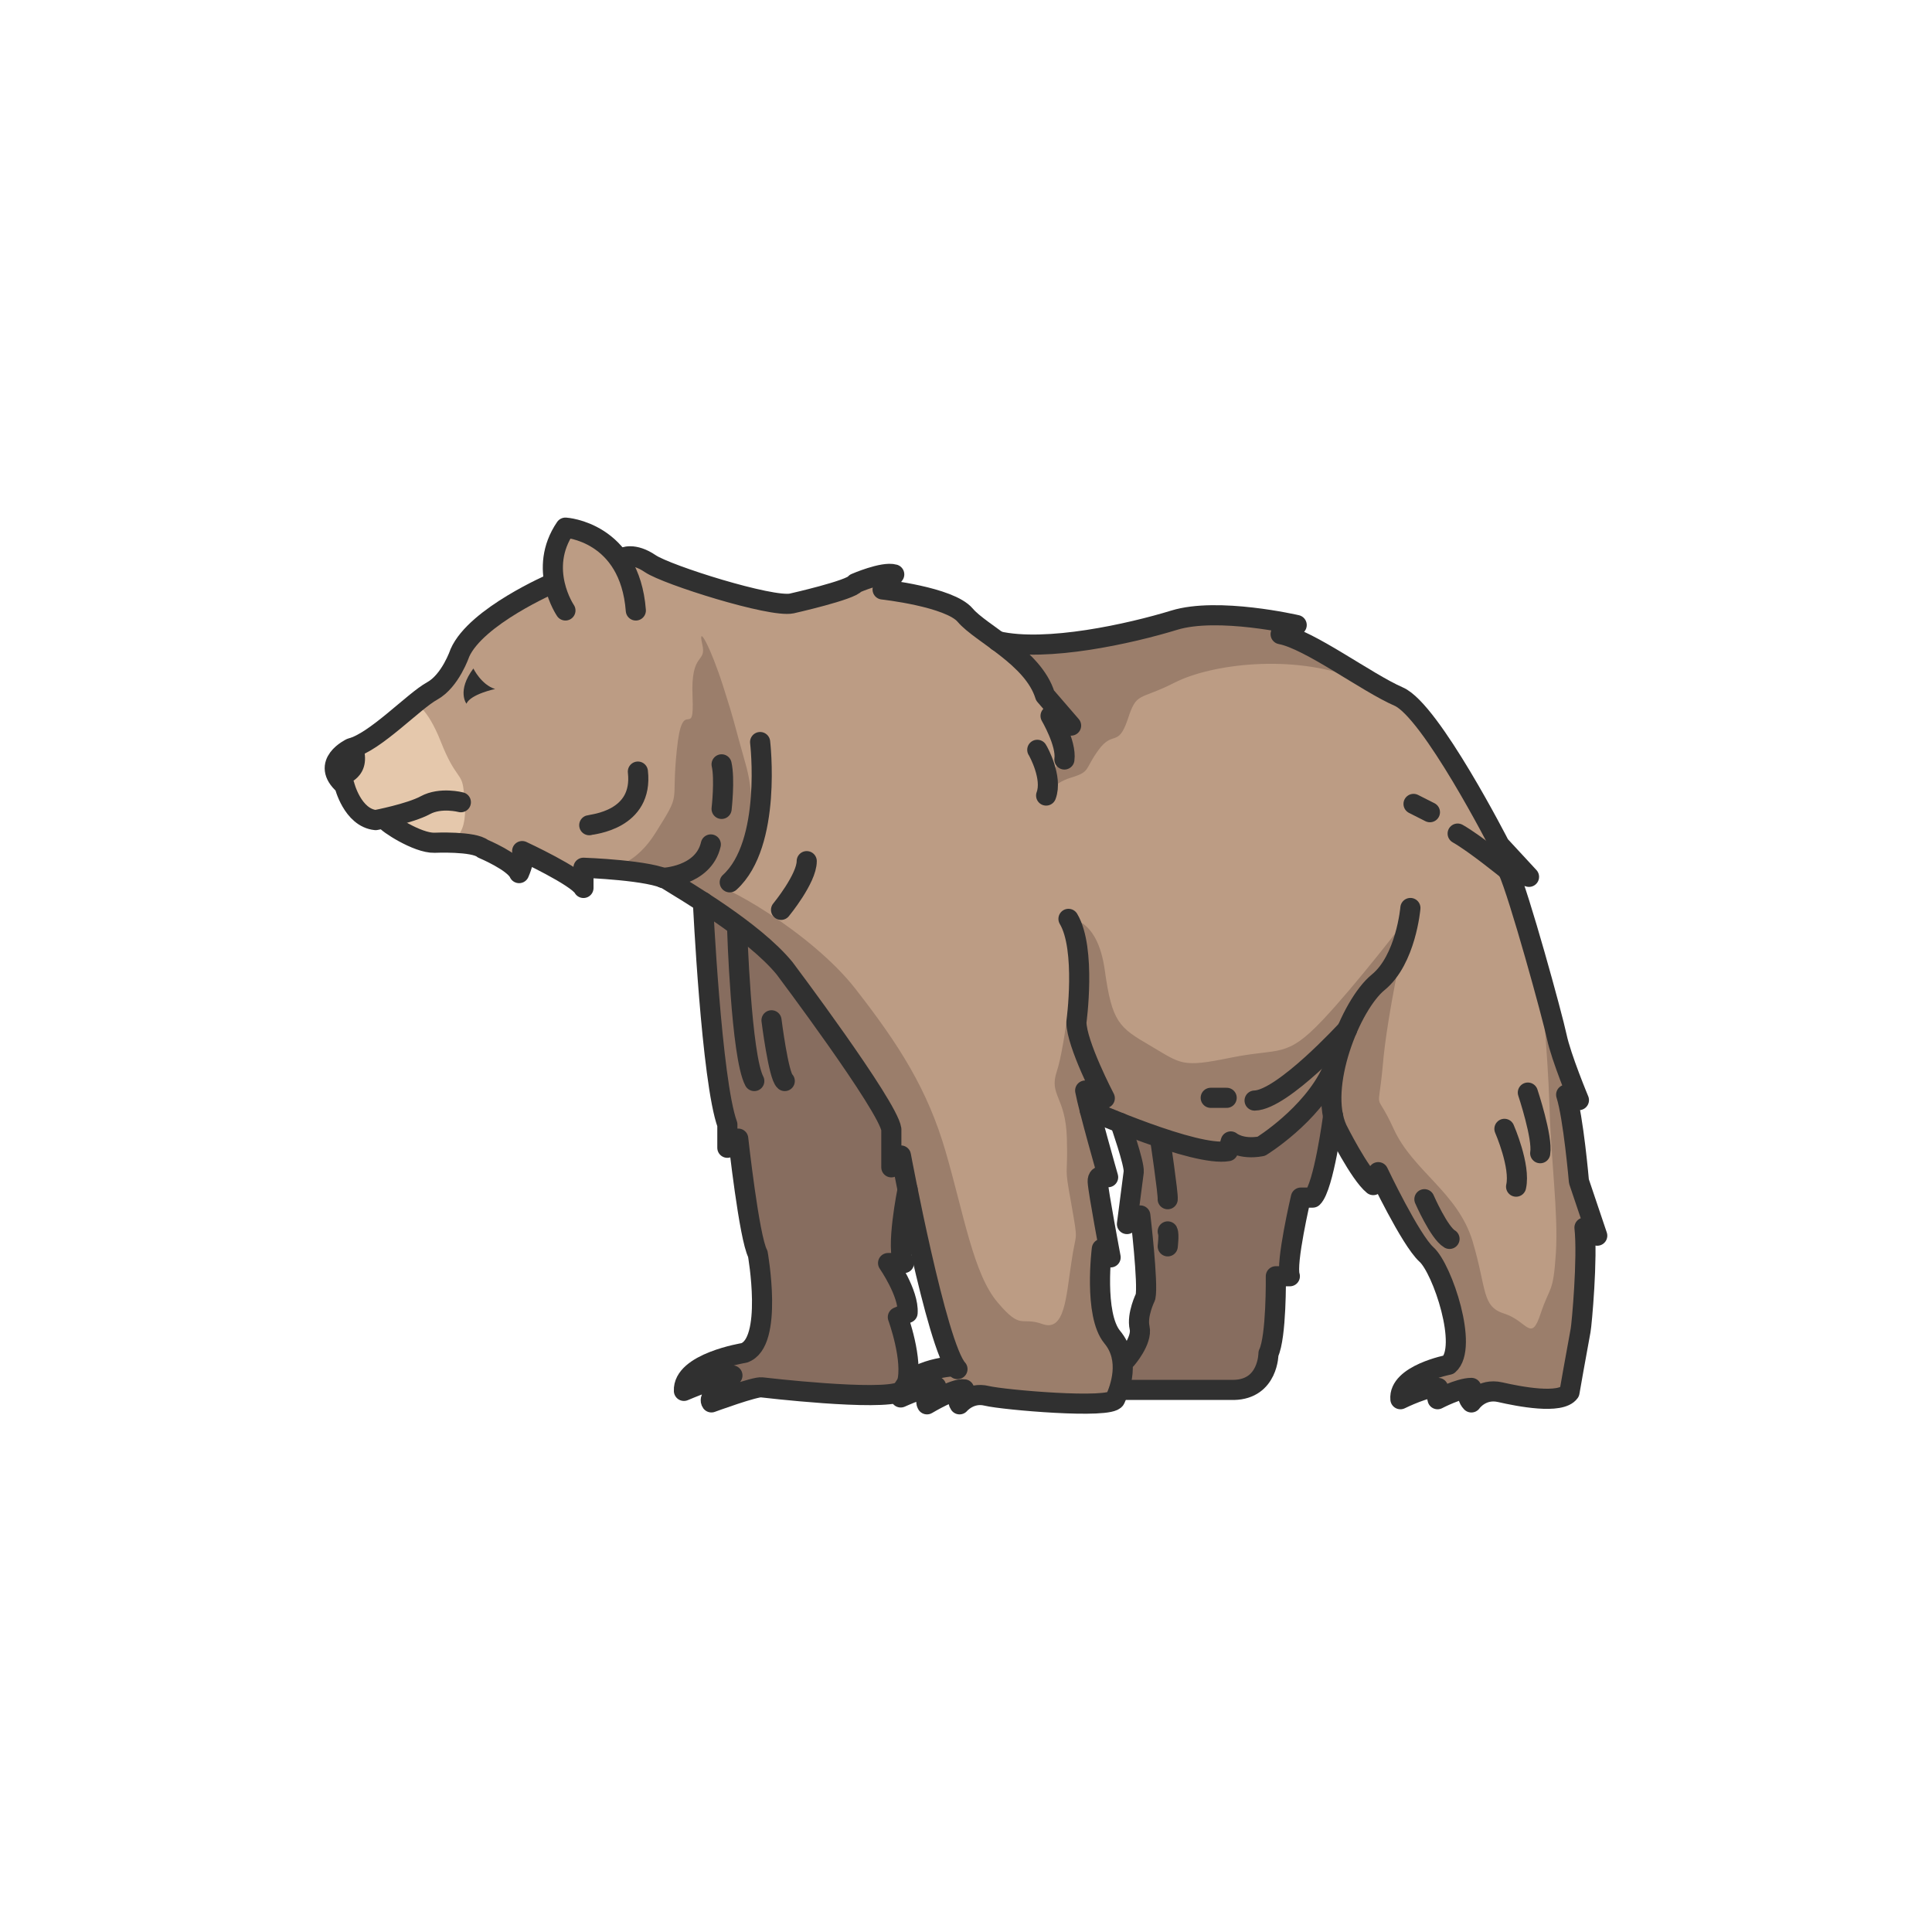 <?xml version="1.0" ?><svg style="enable-background:new 0 0 48 48;" version="1.1" viewBox="0 0 48 48" xml:space="preserve" xmlns="http://www.w3.org/2000/svg" xmlns:xlink="http://www.w3.org/1999/xlink"><g id="Layer_2"/><g id="Layer_1"><g><path d="M17.507,21.921c0,0-0.221,1.034,0.171,3.527s0.392,2.899,0.392,2.899h0.276    c0,0,0.211,1.439,0.393,2.555c0.182,1.116,0.307,1.319,0.171,1.871s-0.166,0.849-0.597,0.995    c-0.431,0.146-0.828,0.005-0.655,0.37c0.174,0.364,0.241,0.624,0.241,0.624    s0.362-0.364,1.158-0.278c0.245,0.026,1.364,0.213,2.014,0.194    c0.65-0.018,1.056-0.069,1.056-0.069l0.356-0.174c0,0,0.151-0.851-0.119-1.579    c0,0,0.212-0.177,0.18-0.359c-0.032-0.182-0.355-1.117-0.355-1.117l0.211-0.167    c0,0,0.215-0.589,0.221-1.274c0.006-0.685,0.566-2.881-0.289-3.431    C21.479,25.959,17.507,21.921,17.507,21.921z" style="fill:#876D5F;"/><path d="M27.895,27.343c0,0,0.028,0.54,0.145,1.196s0.166,0.917,0.033,1.301    s-0.187,0.429,0.036,0.394s0.276-0.066,0.261,0.313c-0.014,0.379,0.17,1.494-0.021,1.975    c-0.191,0.481-0.042,0.463-0.131,0.758s-0.338,0.474-0.322,0.939s-0.081,0.231,0.581,0.313    c0.661,0.083,1.918,0.038,2.18,0c0.263-0.038,0.767,0.153,0.86-0.906    c0.093-1.059,0.183-1.741,0.183-1.741l0.187-0.177c0,0,0.248-0.667,0.282-1.234    c0.034-0.567-0.111-0.532,0.066-0.626c0.176-0.094,0.305,0.119,0.374-0.208    s0.287-1.009,0.366-1.533c0.079-0.524-0.025-0.314,0.052-0.765S28.859,26.895,27.895,27.343z" style="fill:#876D5F;"/><path d="M39.526,30.688c0.05,0.22-0.18-0.12-0.17,0.09    c0.02,0.21-0.08,1.1-0.06,1.84c0.02,0.74-0.17,1.18-0.22,1.75    c-0.04,0.57-0.43,0.44-0.91,0.45c-0.47,0-0.85-0.07-1.14-0.12s-0.48,0.1-0.48,0.1    s-0.08-0.13-0.38-0.12c-0.31,0.01-0.41,0.13-0.46-0.12s-0.6-0.07-0.34-0.29    c0.26-0.22,0.62-0.21,0.75-0.43c0.13-0.21-0.01-0.91-0.19-1.41c-0.18-0.5-0.25-0.95-0.38-1.14    c-0.12-0.2-0.67-0.83-0.92-1.42c-0.26-0.6-0.34-0.4-0.62-0.44    c-0.22-0.03-0.39-0.54-0.78-1.24s-0.17-1.72-0.33-1.19c-0.16,0.52-0.25,0.47-0.79,0.94    c-0.55,0.47-0.88,0.71-1.17,0.7c-0.29-0.01-0.4-0.13-0.4-0.13s0,0-0.08,0.12    c-0.09,0.12-0.13,0.2-0.81-0.04c-0.68-0.24-1.5-0.49-2.09-0.72    c-0.01,0-0.01-0.01-0.02-0.01c-0.03-0.01-0.06-0.02-0.09-0.04    c-0.27-0.12-0.38-0.24-0.43-0.31l0.46,1.7l-0.23,0.22c0,0-0.08,0.09,0.02,0.5    c0.1,0.41,0.32,1.28,0.32,1.28h-0.25c0,0-0.13,0.7,0,1.27c0.13,0.57,0.37,0.95,0.47,1.16    c0.1,0.22,0.09,0.68,0,1.08c-0.09,0.39-0.32,0.2-1.03,0.23    c-0.71,0.03-1.8-0.12-2.29-0.2c-0.49-0.07-0.57,0.12-0.63,0.06    c-0.06-0.05-0.18-0.06-0.33-0.11c-0.14-0.06-0.45,0.22-0.42-0.03    c0.02-0.26-0.01-0.46-0.01-0.46l0.61-0.2c0,0-0.05-0.08-0.19-0.41    c-0.15-0.34-0.47-1.64-0.71-2.65c-0.24-1.02-0.42-2.04-0.42-2.04l-0.27,0.1    c0,0,0.08-0.33,0.06-0.82c-0.02-0.48-0.59-1.69-1.13-2.31c-0.54-0.62-1-1.23-1.78-1.97    c-0.78-0.75-1.38-1.13-1.71-1.35c-0.17-0.12-0.45-0.32-0.77-0.49    c-0.29-0.15-0.61-0.28-0.92-0.32c-0.66-0.07-1.39-0.06-1.39-0.06l-0.05,0.38    c-0.13-0.28-1.4-0.82-1.4-0.82l-0.2,0.45c0,0-0.16-0.2-0.55-0.47    c-0.39-0.27-0.58-0.12-1.35-0.18c-0.77-0.05-1-0.33-1.22-0.47    c-0.22-0.14-0.4-0.13-0.76-0.28c-0.41-0.19-0.49-1.02-0.49-1.02l0.42-0.73    c0,0,0.13-0.02,0.38-0.11c0.24-0.09,0.55-0.49,1.11-0.93    c0.57-0.45,0.67-0.47,0.88-0.94c0.21-0.46,0.53-0.78,1-1.18    c0.48-0.4,1.54-0.78,1.54-0.78c-0.2-0.67,0.29-1.4,0.29-1.4s0.5,0.07,0.8,0.29    c0.3,0.22,0.52,0.52,0.52,0.52s0.3-0.07,0.62,0.03c0.32,0.09,0.71,0.39,1.15,0.45    s1.5,0.44,1.95,0.49c0.46,0.05,0.47,0.03,0.99-0.08c0.53-0.12,0.71-0.15,1.11-0.34    c0.41-0.18,0.73-0.25,0.73-0.25l-0.04,0.36c0,0,0.05,0.05,0.25,0.07    c0.21,0.03,0.72,0.11,1.13,0.22c0.42,0.11,0.53,0.35,0.58,0.39    c0.24,0.15,0.52,0.43,0.74,0.53c0.21,0.1,0.34,0.18,0.61,0.19h0.07    c0.32-0.02,0.94,0.05,1.37-0.01c0.59-0.07,1.8-0.22,2.5-0.5    c0.7-0.28,0.88-0.16,1.66-0.18c0.78-0.02,1.27,0.27,1.19,0.32    c-0.08,0.04-0.21,0.12-0.01,0.17c0.2,0.06,0.83,0.5,1.11,0.64    c0.13,0.07,0.34,0.2,0.58,0.34h0.01c0.25,0.15,0.54,0.31,0.78,0.4    c0.47,0.17,0.76,0.57,1.02,0.96c0.27,0.4,0.8,1.01,1.06,1.6    c0.26,0.6,0.62,1.14,0.78,1.64c0.17,0.5,0.43,1.17,0.63,1.82    c0.11,0.4,0.23,0.7,0.34,1.09c0.07,0.25,0.14,0.55,0.22,0.94c0.19,1,0.62,1.96,0.62,1.96    s-0.17,0.05-0.12,0.31c0.06,0.27,0.12,1.28,0.26,1.85S39.466,30.458,39.526,30.688z" style="fill:#BC9C84;"/><g><path d="M33.686,16.858c-1.59-0.62-3.59-0.36-4.5,0.1     c-0.9,0.46-0.94,0.21-1.17,0.92c-0.24,0.7-0.36,0.26-0.72,0.75s-0.19,0.54-0.68,0.69     c-0.5,0.15-0.58,0.45-0.58,0.45c0.06-0.44,0.19-0.7,0.4-1.14     c0.21-0.43-0.15-0.47-0.26-0.81c-0.12-0.33-0.11-0.42-0.49-1.07     c-0.22-0.38-0.37-0.57-0.47-0.67h0.07c0.32-0.02,0.94,0.05,1.37-0.01     c0.59-0.07,1.8-0.22,2.5-0.5c0.7-0.28,0.88-0.16,1.66-0.18     c0.78-0.02,1.27,0.27,1.19,0.32c-0.08,0.04-0.21,0.12-0.01,0.17     c0.2,0.06,0.83,0.5,1.11,0.64C33.236,16.588,33.446,16.718,33.686,16.858z" style="fill:#9B7E6B;"/><path d="M39.526,30.688c0.05,0.22-0.18-0.12-0.17,0.09     c0.02,0.21-0.08,1.1-0.06,1.84c0.02,0.74-0.17,1.18-0.22,1.75     c-0.04,0.57-0.43,0.44-0.91,0.45c-0.47,0-0.85-0.07-1.14-0.12s-0.48,0.1-0.48,0.1     s-0.08-0.13-0.38-0.12c-0.31,0.01-0.41,0.13-0.46-0.12s-0.6-0.07-0.34-0.29     c0.26-0.22,0.62-0.21,0.75-0.43c0.13-0.21-0.01-0.91-0.19-1.41c-0.18-0.5-0.25-0.95-0.38-1.14     c-0.12-0.2-0.67-0.83-0.92-1.42c-0.26-0.6-0.34-0.4-0.62-0.44     c-0.22-0.03-0.39-0.54-0.78-1.24s-0.17-1.72-0.33-1.19c-0.16,0.52-0.25,0.47-0.79,0.94     c-0.55,0.47-0.88,0.71-1.17,0.7c-0.29-0.01-0.4-0.13-0.4-0.13s0,0-0.08,0.12     c-0.09,0.12-0.13,0.2-0.81-0.04c-0.68-0.24-1.5-0.49-2.09-0.72     c-0.01,0-0.01-0.01-0.02-0.01c-0.03-0.01-0.06-0.02-0.09-0.04     c-0.01-0.03-0.02-0.06-0.02-0.09c-0.14-0.76-0.52-1.38-0.6-1.89     c-0.07-0.51-0.15-2.54-0.28-3.01c0,0,0.71-0.06,0.9,1.26c0.18,1.32,0.36,1.44,1.13,1.89     c0.78,0.46,0.78,0.55,2,0.3c1.23-0.25,1.37,0.03,2.28-0.93     c0.85-0.9,2.01-2.42,2.15-2.59c-0.06,0.27-0.55,2.47-0.65,3.7     c-0.12,1.32-0.21,0.54,0.27,1.59c0.48,1.05,1.59,1.57,1.96,2.79     c0.36,1.21,0.22,1.62,0.79,1.8c0.57,0.18,0.66,0.73,0.9,0     c0.24-0.72,0.31-0.47,0.38-1.51c0.06-1.03-0.12-2.22-0.16-3.67     c-0.05-1.46-0.22-3.09-0.22-3.09h0.03c0.07,0.25,0.14,0.55,0.22,0.94     c0.19,1,0.62,1.96,0.62,1.96s-0.17,0.05-0.12,0.31c0.06,0.27,0.12,1.28,0.26,1.85     S39.466,30.458,39.526,30.688z" style="fill:#9B7E6B;"/><path d="M27.806,34.718c-0.09,0.39-0.32,0.2-1.03,0.23     c-0.71,0.03-1.8-0.12-2.29-0.2c-0.49-0.07-0.57,0.12-0.63,0.06     c-0.06-0.05-0.18-0.06-0.33-0.11c-0.14-0.06-0.45,0.22-0.42-0.03     c0.02-0.26-0.01-0.46-0.01-0.46l0.61-0.2c0,0-0.05-0.08-0.19-0.41     c-0.15-0.34-0.47-1.64-0.71-2.65c-0.24-1.02-0.42-2.04-0.42-2.04l-0.27,0.1     c0,0,0.08-0.33,0.06-0.82c-0.02-0.48-0.59-1.69-1.13-2.31c-0.54-0.62-1-1.23-1.78-1.97     c-0.78-0.75-1.38-1.13-1.71-1.35c-0.17-0.12-0.45-0.32-0.77-0.49     c0.17-0.06,0.41-0.11,0.72-0.15c0.38-0.04,2.64,1.24,3.74,2.64     c1.1,1.41,1.8,2.51,2.25,4.06c0.45,1.55,0.69,3.04,1.29,3.74     c0.6,0.71,0.57,0.34,1.12,0.54c0.55,0.19,0.58-0.68,0.71-1.52     c0.12-0.85,0.18-0.43,0-1.47c-0.19-1.04-0.08-0.58-0.11-1.63     c-0.03-1.04-0.45-1.06-0.25-1.66c0.2-0.59,0.49-2.85,0.36-3.55c0,0,0.47,2.2,0.83,4.75     c0.025,0.218-0.303-0.311-0.275-0.087c0.005,0.043,0.187,1.017,0.192,1.06     c0.066,0.555-0.017,0.736-0.006,1.138c0.019,0.739,0.193,0.627,0.159,1.094     c-0.009,0.122-0.102,1.058-0.108,1.175c-0.02,0.453,0.247,0.851,0.398,1.439     C27.906,33.858,27.896,34.318,27.806,34.718z" style="fill:#9B7E6B;"/><path d="M18.316,21.488c-0.19,0.43-0.63,1.05-1.17,0.72     c-0.5-0.31-1.25-0.57-2.13-0.63c0.29-0.01,0.81-0.16,1.26-0.87     c0.68-1.08,0.39-0.66,0.54-2.08c0.14-1.41,0.44-0.17,0.39-1.32s0.36-0.8,0.24-1.31     c-0.12-0.52,0.21,0.08,0.52,1.05c0.31,0.97,0.22,0.74,0.56,1.94     C18.866,20.188,18.496,21.058,18.316,21.488z" style="fill:#9B7E6B;"/></g><path d="M10.302,17.483c0,0,0.296,0.045,0.654,0.953s0.516,0.758,0.561,1.181    c0.045,0.423,0.198,1.414-0.722,1.321c-0.92-0.093-1.277-0.403-1.579-0.588    c-0.302-0.185-1.062-0.63-0.63-1.271c0.433-0.641,0.774-0.67,1.086-0.967    S10.302,17.483,10.302,17.483z" style="fill:#E5C8AC;"/><g><path d="     M13.732,14.491c0,0-1.903,0.817-2.307,1.732c0,0-0.233,0.694-0.69,0.945     c-0.457,0.251-1.417,1.271-2.011,1.419c0,0-0.792,0.369-0.168,0.916c0,0,0.198,0.813,0.777,0.872     c0,0,0.853-0.163,1.234-0.37c0.381-0.207,0.883-0.074,0.883-0.074" style="fill:none;stroke:#303030;stroke-width:0.5;stroke-linecap:round;stroke-linejoin:round;stroke-miterlimit:10;"/><path d="     M9.592,20.376c0,0.059,0.777,0.576,1.203,0.562c0,0,0.975-0.044,1.203,0.148c0,0,0.777,0.325,0.899,0.606     c0,0,0.198-0.443,0.076-0.547c0,0,1.371,0.636,1.523,0.916v-0.502c0,0,1.706,0.059,2.102,0.31     c0.396,0.251,2.117,1.242,2.894,2.187c0,0,2.567,3.415,2.653,4.002v0.944l0.238-0.294c0,0,0.886,4.74,1.405,5.307     " style="fill:none;stroke:#303030;stroke-width:0.5;stroke-linecap:round;stroke-linejoin:round;stroke-miterlimit:10;"/><path d="     M26.546,22.829c0.446,0.744,0.197,2.565,0.197,2.565c0,0.543,0.705,1.891,0.705,1.891     c-0.176-0.03-0.487-0.191-0.487-0.191c0.083,0.453,0.57,2.153,0.57,2.153s-0.27-0.121-0.259,0.111     c0.01,0.231,0.321,1.881,0.321,1.881l-0.218-0.211c0,0-0.207,1.63,0.259,2.193     c0.467,0.563,0.187,1.288,0.073,1.539c-0.114,0.252-2.779,0.02-3.193-0.081     c-0.415-0.101-0.674,0.211-0.674,0.211c-0.114-0.171,0.114-0.372,0.114-0.372     c-0.238-0.04-0.923,0.372-0.923,0.372c-0.093-0.151,0.228-0.443,0.228-0.443     c-0.197-0.04-0.881,0.272-0.881,0.272c0.062-0.704,1.306-0.775,1.306-0.775" style="fill:none;stroke:#303030;stroke-width:0.5;stroke-linecap:round;stroke-linejoin:round;stroke-miterlimit:10;"/><path d="     M27.075,27.582c0,0,2.622,1.165,3.434,1.018l0.069-0.241c0,0,0.248,0.214,0.758,0.12     c0,0,1.24-0.762,1.75-1.858" style="fill:none;stroke:#303030;stroke-width:0.5;stroke-linecap:round;stroke-linejoin:round;stroke-miterlimit:10;"/><path d="     M35.041,22.559c0,0-0.11,1.283-0.799,1.845c-0.689,0.561-1.502,2.607-1.019,3.649     c0,0,0.551,1.109,0.895,1.39l0.124-0.321c0,0,0.799,1.684,1.198,2.045c0.4,0.361,1.047,2.312,0.551,2.74     c0,0-1.254,0.241-1.198,0.856c0,0,0.703-0.347,0.937-0.281c0,0-0.069,0.107-0.014,0.281     c0,0,0.537-0.281,0.84-0.281c0,0-0.179,0.174,0,0.361c0,0,0.248-0.361,0.716-0.254     c0.468,0.107,1.502,0.308,1.722,0c0,0,0.172-0.985,0.276-1.537c0.028-0.147,0.179-1.804,0.096-2.553     l0.317,0.201l-0.455-1.35c0,0-0.138-1.593-0.317-2.153c0,0,0.11,0.081,0.317,0.135c0,0-0.441-1.056-0.551-1.577     c-0.11-0.521-0.937-3.529-1.212-4.13l0.523,0.16l-0.73-0.789c0,0-1.708-3.342-2.507-3.689     c-0.799-0.348-2.218-1.417-2.934-1.551l0.399-0.227c0,0-1.956-0.455-3.044-0.12     c-1.088,0.334-3.176,0.801-4.388,0.52" style="fill:none;stroke:#303030;stroke-width:0.5;stroke-linecap:round;stroke-linejoin:round;stroke-miterlimit:10;"/><path d="     M14.048,15.167c0,0-0.703-1.029,0-2.058c0,0,1.598,0.094,1.749,2.058" style="fill:none;stroke:#303030;stroke-width:0.5;stroke-linecap:round;stroke-linejoin:round;stroke-miterlimit:10;"/><path d="     M15.453,13.87c0.041-0.027,0.289-0.147,0.703,0.134c0.413,0.281,3.003,1.096,3.513,0.989     c0,0,1.488-0.335,1.584-0.502c0,0,0.689-0.3,0.964-0.22l-0.289,0.374c0,0,1.667,0.182,2.052,0.639     c0.386,0.457,1.694,1.045,1.984,1.994l0.647,0.749l-0.51-0.241c0,0,0.4,0.682,0.344,1.083" style="fill:none;stroke:#303030;stroke-width:0.5;stroke-linecap:round;stroke-linejoin:round;stroke-miterlimit:10;"/><path d="     M25.771,18.629c0.028,0.04,0.386,0.695,0.22,1.136" style="fill:none;stroke:#303030;stroke-width:0.5;stroke-linecap:round;stroke-linejoin:round;stroke-miterlimit:10;"/><path d="     M22.379,34.574c-0.494,0.244-3.447-0.105-3.447-0.105c-0.146-0.035-1.257,0.373-1.257,0.373     c-0.126-0.168,0.522-0.67,0.522-0.67c-0.27-0.018-1.205,0.384-1.205,0.384     c-0.036-0.698,1.493-0.943,1.493-0.943c0.738-0.244,0.342-2.461,0.342-2.461     c-0.216-0.401-0.486-2.863-0.486-2.863l-0.27,0.227v-0.576c-0.396-1.082-0.607-5.532-0.607-5.532" style="fill:none;stroke:#303030;stroke-width:0.5;stroke-linecap:round;stroke-linejoin:round;stroke-miterlimit:10;"/><path d="     M22.549,29.551c0,0-0.305,1.498-0.089,1.829h-0.396c0,0,0.52,0.75,0.485,1.239l-0.242,0.105     c0,0,0.393,1.075,0.221,1.657" style="fill:none;stroke:#303030;stroke-width:0.5;stroke-linecap:round;stroke-linejoin:round;stroke-miterlimit:10;"/><path d="     M27.831,27.897c0,0,0.354,1.004,0.336,1.218l-0.168,1.296l0.332-0.213c0,0,0.201,1.705,0.128,2.025     c0,0-0.22,0.444-0.146,0.764c0.073,0.32-0.329,0.781-0.329,0.781" style="fill:none;stroke:#303030;stroke-width:0.5;stroke-linecap:round;stroke-linejoin:round;stroke-miterlimit:10;"/><path d="     M33.121,27.731c0,0-0.232,1.757-0.507,2.023h-0.294c0,0-0.383,1.634-0.274,1.954h-0.348     c0,0,0.018,1.51-0.183,1.918c0,0,0,0.888-0.86,0.906h-2.825" style="fill:none;stroke:#303030;stroke-width:0.5;stroke-linecap:round;stroke-linejoin:round;stroke-miterlimit:10;"/><path d="     M16.468,21.811c0,0,1.007-0.033,1.192-0.831" style="fill:none;stroke:#303030;stroke-width:0.5;stroke-linecap:round;stroke-linejoin:round;stroke-miterlimit:10;"/><path d="     M17.928,20.097c0,0,0.084-0.733,0-1.107" style="fill:none;stroke:#303030;stroke-width:0.5;stroke-linecap:round;stroke-linejoin:round;stroke-miterlimit:10;"/><path d="     M18.885,18.436c0,0,0.302,2.525-0.755,3.485" style="fill:none;stroke:#303030;stroke-width:0.5;stroke-linecap:round;stroke-linejoin:round;stroke-miterlimit:10;"/><path d="     M19.405,22.605c0,0,0.638-0.774,0.638-1.21" style="fill:none;stroke:#303030;stroke-width:0.5;stroke-linecap:round;stroke-linejoin:round;stroke-miterlimit:10;"/><path d="M8.556,19.504c0,0,0.738-0.181,0.444-1.03     C9,18.475,7.964,18.681,8.556,19.504z" style="fill:#303030;"/><path d="M11.761,16.609c0,0,0.197,0.405,0.54,0.509c0,0-0.606,0.127-0.713,0.365     C11.589,17.483,11.343,17.165,11.761,16.609z" style="fill:#303030;"/><path d="     M14.64,20.502c0.075-0.025,1.347-0.122,1.208-1.332" style="fill:none;stroke:#303030;stroke-width:0.5;stroke-linecap:round;stroke-linejoin:round;stroke-miterlimit:10;"/><path d="     M18.314,23.065c0,0,0.097,3.17,0.426,3.793" style="fill:none;stroke:#303030;stroke-width:0.5;stroke-linecap:round;stroke-linejoin:round;stroke-miterlimit:10;"/><path d="     M19.168,25.349c0,0,0.174,1.384,0.329,1.509" style="fill:none;stroke:#303030;stroke-width:0.5;stroke-linecap:round;stroke-linejoin:round;stroke-miterlimit:10;"/><path d="     M37.466,21.623c0,0-0.826-0.673-1.251-0.913" style="fill:none;stroke:#303030;stroke-width:0.5;stroke-linecap:round;stroke-linejoin:round;stroke-miterlimit:10;"/><line style="fill:none;stroke:#303030;stroke-width:0.5;stroke-linecap:round;stroke-linejoin:round;stroke-miterlimit:10;" x1="35.526" x2="35.119" y1="20.179" y2="19.973"/><path d="     M33.469,25.578c0,0-1.603,1.752-2.299,1.765" style="fill:none;stroke:#303030;stroke-width:0.5;stroke-linecap:round;stroke-linejoin:round;stroke-miterlimit:10;"/><path d="     M30.476,27.275c0.012,0-0.396,0-0.396,0" style="fill:none;stroke:#303030;stroke-width:0.5;stroke-linecap:round;stroke-linejoin:round;stroke-miterlimit:10;"/><path d="     M28.82,28.281c0,0,0.206,1.385,0.191,1.513" style="fill:none;stroke:#303030;stroke-width:0.5;stroke-linecap:round;stroke-linejoin:round;stroke-miterlimit:10;"/><path d="     M29.012,30.594c0.036,0.071,0,0.371,0,0.371" style="fill:none;stroke:#303030;stroke-width:0.5;stroke-linecap:round;stroke-linejoin:round;stroke-miterlimit:10;"/><path d="     M37.959,27.145c0,0,0.373,1.118,0.307,1.506" style="fill:none;stroke:#303030;stroke-width:0.5;stroke-linecap:round;stroke-linejoin:round;stroke-miterlimit:10;"/><path d="     M37.377,28.046c0,0,0.406,0.929,0.29,1.436" style="fill:none;stroke:#303030;stroke-width:0.5;stroke-linecap:round;stroke-linejoin:round;stroke-miterlimit:10;"/><path d="     M35.389,29.794c0,0,0.363,0.833,0.624,0.986" style="fill:none;stroke:#303030;stroke-width:0.5;stroke-linecap:round;stroke-linejoin:round;stroke-miterlimit:10;"/></g></g></g></svg>